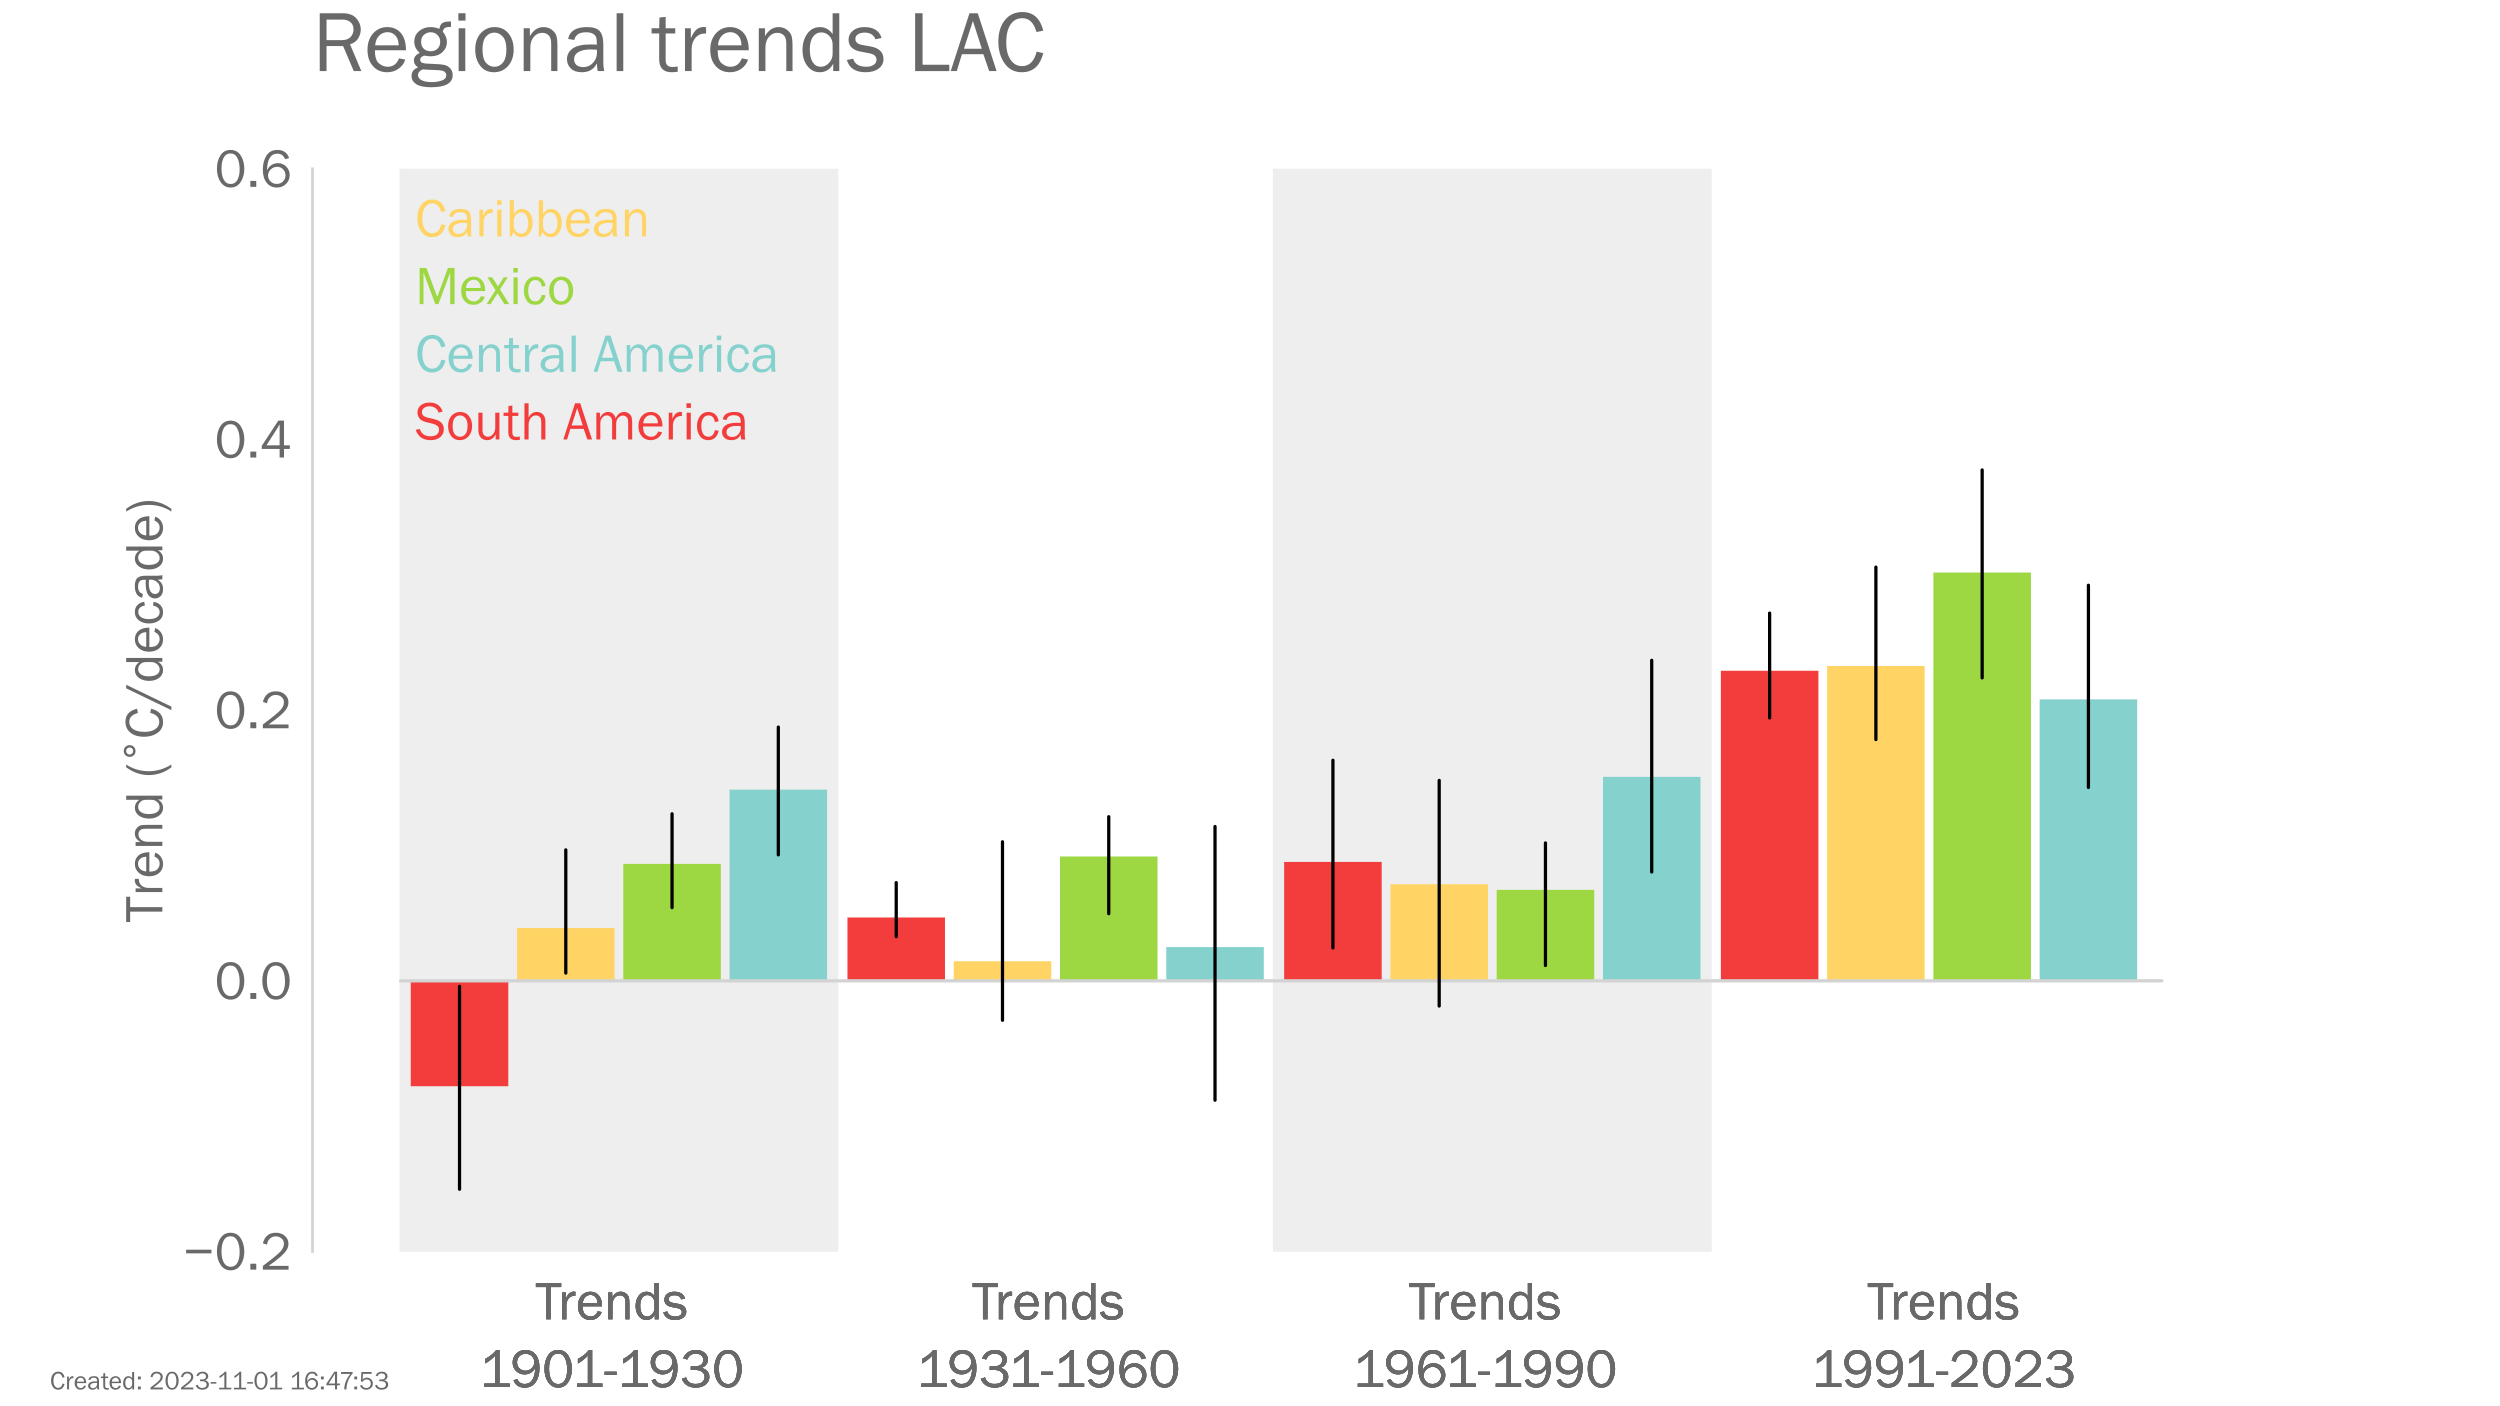 <?xml version="1.0" encoding="utf-8" standalone="no"?>
<!DOCTYPE svg PUBLIC "-//W3C//DTD SVG 1.1//EN"
  "http://www.w3.org/Graphics/SVG/1.1/DTD/svg11.dtd">
<!-- Created with matplotlib (https://matplotlib.org/) -->
<svg height="648pt" version="1.1" viewBox="0 0 1152 648" width="1152pt" xmlns="http://www.w3.org/2000/svg" xmlns:xlink="http://www.w3.org/1999/xlink">
 <defs>
  <style type="text/css">*{stroke-linecap:butt;stroke-linejoin:round;}</style>
 </defs>
 <g id="figure_1">
  <g id="patch_1">
   <path d="M 0 648 
L 1152 648 
L 1152 0 
L 0 0 
z
" style="fill:#ffffff;"/>
  </g>
  <g id="axes_1">
   <g id="patch_2">
    <path d="M 144 576.72 
L 1036.8 576.72 
L 1036.8 77.76 
L 144 77.76 
z
" style="fill:none;"/>
   </g>
   <g id="patch_3">
    <path clip-path="url(#pbd8496c009)" d="M 184.582 576.72 
L 385.814 576.72 
L 385.814 -171.72 
L 184.582 -171.72 
z
" style="fill:#eeeeee;stroke:#eeeeee;stroke-linejoin:miter;"/>
   </g>
   <g id="patch_4">
    <path clip-path="url(#pbd8496c009)" d="M 189.277 451.98 
L 234.219 451.98 
L 234.219 500.534 
L 189.277 500.534 
z
" style="fill:#f33d3d;"/>
   </g>
   <g id="patch_5">
    <path clip-path="url(#pbd8496c009)" d="M 238.244 451.98 
L 283.186 451.98 
L 283.186 427.65 
L 238.244 427.65 
z
" style="fill:#ffd465;"/>
   </g>
   <g id="patch_6">
    <path clip-path="url(#pbd8496c009)" d="M 287.21 451.98 
L 332.152 451.98 
L 332.152 398.078 
L 287.21 398.078 
z
" style="fill:#9dd742;"/>
   </g>
   <g id="patch_7">
    <path clip-path="url(#pbd8496c009)" d="M 336.177 451.98 
L 381.119 451.98 
L 381.119 363.867 
L 336.177 363.867 
z
" style="fill:#84d1cd;"/>
   </g>
   <g id="patch_8">
    <path clip-path="url(#pbd8496c009)" d="M 390.509 451.98 
L 435.451 451.98 
L 435.451 422.779 
L 390.509 422.779 
z
" style="fill:#f33d3d;"/>
   </g>
   <g id="patch_9">
    <path clip-path="url(#pbd8496c009)" d="M 439.476 451.98 
L 484.418 451.98 
L 484.418 442.928 
L 439.476 442.928 
z
" style="fill:#ffd465;"/>
   </g>
   <g id="patch_10">
    <path clip-path="url(#pbd8496c009)" d="M 488.442 451.98 
L 533.384 451.98 
L 533.384 394.67 
L 488.442 394.67 
z
" style="fill:#9dd742;"/>
   </g>
   <g id="patch_11">
    <path clip-path="url(#pbd8496c009)" d="M 537.409 451.98 
L 582.351 451.98 
L 582.351 436.405 
L 537.409 436.405 
z
" style="fill:#84d1cd;"/>
   </g>
   <g id="patch_12">
    <path clip-path="url(#pbd8496c009)" d="M 587.046 576.72 
L 788.278 576.72 
L 788.278 -171.72 
L 587.046 -171.72 
z
" style="fill:#eeeeee;stroke:#eeeeee;stroke-linejoin:miter;"/>
   </g>
   <g id="patch_13">
    <path clip-path="url(#pbd8496c009)" d="M 591.742 451.98 
L 636.683 451.98 
L 636.683 397.176 
L 591.742 397.176 
z
" style="fill:#f33d3d;"/>
   </g>
   <g id="patch_14">
    <path clip-path="url(#pbd8496c009)" d="M 640.708 451.98 
L 685.65 451.98 
L 685.65 407.45 
L 640.708 407.45 
z
" style="fill:#ffd465;"/>
   </g>
   <g id="patch_15">
    <path clip-path="url(#pbd8496c009)" d="M 689.675 451.98 
L 734.616 451.98 
L 734.616 410.043 
L 689.675 410.043 
z
" style="fill:#9dd742;"/>
   </g>
   <g id="patch_16">
    <path clip-path="url(#pbd8496c009)" d="M 738.641 451.98 
L 783.583 451.98 
L 783.583 357.971 
L 738.641 357.971 
z
" style="fill:#84d1cd;"/>
   </g>
   <g id="patch_17">
    <path clip-path="url(#pbd8496c009)" d="M 792.974 451.98 
L 837.916 451.98 
L 837.916 309.093 
L 792.974 309.093 
z
" style="fill:#f33d3d;"/>
   </g>
   <g id="patch_18">
    <path clip-path="url(#pbd8496c009)" d="M 841.94 451.98 
L 886.882 451.98 
L 886.882 306.875 
L 841.94 306.875 
z
" style="fill:#ffd465;"/>
   </g>
   <g id="patch_19">
    <path clip-path="url(#pbd8496c009)" d="M 890.907 451.98 
L 935.849 451.98 
L 935.849 263.821 
L 890.907 263.821 
z
" style="fill:#9dd742;"/>
   </g>
   <g id="patch_20">
    <path clip-path="url(#pbd8496c009)" d="M 939.873 451.98 
L 984.815 451.98 
L 984.815 322.276 
L 939.873 322.276 
z
" style="fill:#84d1cd;"/>
   </g>
   <g id="line2d_1">
    <path clip-path="url(#pbd8496c009)" d="M 184.582 451.98 
L 996.218 451.98 
" style="fill:none;stroke:#d3d3d3;stroke-linecap:round;stroke-width:1.5;"/>
   </g>
   <g id="line2d_2">
    <path clip-path="url(#pbd8496c009)" d="M 211.748 548.004 
L 211.748 454.504 
" style="fill:none;stroke:#000000;stroke-linecap:round;stroke-width:1.5;"/>
   </g>
   <g id="line2d_3">
    <path clip-path="url(#pbd8496c009)" d="M 260.715 448.384 
L 260.715 391.619 
" style="fill:none;stroke:#000000;stroke-linecap:round;stroke-width:1.5;"/>
   </g>
   <g id="line2d_4">
    <path clip-path="url(#pbd8496c009)" d="M 309.681 418.241 
L 309.681 375.007 
" style="fill:none;stroke:#000000;stroke-linecap:round;stroke-width:1.5;"/>
   </g>
   <g id="line2d_5">
    <path clip-path="url(#pbd8496c009)" d="M 358.648 393.93 
L 358.648 335.034 
" style="fill:none;stroke:#000000;stroke-linecap:round;stroke-width:1.5;"/>
   </g>
   <g id="line2d_6">
    <path clip-path="url(#pbd8496c009)" d="M 412.98 431.58 
L 412.98 406.704 
" style="fill:none;stroke:#000000;stroke-linecap:round;stroke-width:1.5;"/>
   </g>
   <g id="line2d_7">
    <path clip-path="url(#pbd8496c009)" d="M 461.947 470.145 
L 461.947 387.895 
" style="fill:none;stroke:#000000;stroke-linecap:round;stroke-width:1.5;"/>
   </g>
   <g id="line2d_8">
    <path clip-path="url(#pbd8496c009)" d="M 510.913 421.018 
L 510.913 376.336 
" style="fill:none;stroke:#000000;stroke-linecap:round;stroke-width:1.5;"/>
   </g>
   <g id="line2d_9">
    <path clip-path="url(#pbd8496c009)" d="M 559.88 506.963 
L 559.88 380.861 
" style="fill:none;stroke:#000000;stroke-linecap:round;stroke-width:1.5;"/>
   </g>
   <g id="line2d_10">
    <path clip-path="url(#pbd8496c009)" d="M 614.212 436.805 
L 614.212 350.336 
" style="fill:none;stroke:#000000;stroke-linecap:round;stroke-width:1.5;"/>
   </g>
   <g id="line2d_11">
    <path clip-path="url(#pbd8496c009)" d="M 663.179 463.581 
L 663.179 359.604 
" style="fill:none;stroke:#000000;stroke-linecap:round;stroke-width:1.5;"/>
   </g>
   <g id="line2d_12">
    <path clip-path="url(#pbd8496c009)" d="M 712.145 444.899 
L 712.145 388.416 
" style="fill:none;stroke:#000000;stroke-linecap:round;stroke-width:1.5;"/>
   </g>
   <g id="line2d_13">
    <path clip-path="url(#pbd8496c009)" d="M 761.112 401.81 
L 761.112 304.273 
" style="fill:none;stroke:#000000;stroke-linecap:round;stroke-width:1.5;"/>
   </g>
   <g id="line2d_14">
    <path clip-path="url(#pbd8496c009)" d="M 815.445 330.829 
L 815.445 282.527 
" style="fill:none;stroke:#000000;stroke-linecap:round;stroke-width:1.5;"/>
   </g>
   <g id="line2d_15">
    <path clip-path="url(#pbd8496c009)" d="M 864.411 340.802 
L 864.411 261.327 
" style="fill:none;stroke:#000000;stroke-linecap:round;stroke-width:1.5;"/>
   </g>
   <g id="line2d_16">
    <path clip-path="url(#pbd8496c009)" d="M 913.378 312.371 
L 913.378 216.556 
" style="fill:none;stroke:#000000;stroke-linecap:round;stroke-width:1.5;"/>
   </g>
   <g id="line2d_17">
    <path clip-path="url(#pbd8496c009)" d="M 962.344 362.857 
L 962.344 269.681 
" style="fill:none;stroke:#000000;stroke-linecap:round;stroke-width:1.5;"/>
   </g>
   <g id="patch_21">
    <path d="M 144 576.72 
L 144 77.76 
" style="fill:none;stroke:#d3d3d3;stroke-linecap:square;stroke-linejoin:miter;stroke-width:1.25;"/>
   </g>
   <g id="matplotlib.axis_1">
    <g id="xtick_1"/>
    <g id="xtick_2"/>
    <g id="xtick_3"/>
    <g id="xtick_4"/>
    <g id="xtick_5"/>
    <g id="xtick_6"/>
    <g id="xtick_7"/>
   </g>
   <g id="matplotlib.axis_2">
    <g id="ytick_1">
     <g id="line2d_18">
      <path clip-path="url(#pbd8496c009)" d="M 144 576.72 
L 1036.8 576.72 
" style="fill:none;stroke:#ffffff;stroke-linecap:round;stroke-opacity:0;"/>
     </g>
     <g id="text_1">
      <!-- −0.2 -->
      <g style="fill:#696969;" transform="translate(84.27 585.052)scale(0.25 -0.25)">
       <defs>
        <path d="M 6 36.766 
L 52.688 36.766 
L 52.688 30.031 
L 6 30.031 
z
" id="FranklinGothic-Book-8722"/>
        <path d="M 29.391 -1.312 
Q 17.875 -1.312 10.984 8.672 
Q 4.109 18.656 4.109 33.453 
Q 4.109 48 10.641 58 
Q 17.188 68.016 29.156 68.016 
Q 41.656 68.016 48.125 57.562 
Q 54.594 47.125 54.594 33.062 
Q 54.594 19.281 47.953 8.984 
Q 41.312 -1.312 29.391 -1.312 
z
M 29.438 5.219 
Q 37.891 5.219 41.938 12.859 
Q 46 20.516 46 32.078 
Q 46 44.734 41.844 53.125 
Q 37.703 61.531 29.047 61.531 
Q 20.703 61.531 16.625 53.859 
Q 12.547 46.188 12.547 33.688 
Q 12.547 20.703 16.844 12.953 
Q 21.141 5.219 29.438 5.219 
z
" id="FranklinGothic-Book-48"/>
        <path d="M 17.969 10.938 
L 17.969 0 
L 7.078 0 
L 7.078 10.938 
z
" id="FranklinGothic-Book-46"/>
        <path d="M 52.484 6.938 
L 52.484 0 
L 5.172 0 
L 5.172 6.938 
Q 33.203 27.938 38.594 34.594 
Q 44 41.266 44 47.797 
Q 44 53.906 39.453 57.656 
Q 34.906 61.422 29 61.422 
Q 22.906 61.422 18.219 57.297 
Q 13.531 53.172 12.938 46.094 
L 5.172 48.438 
Q 10.062 68.016 29.109 68.016 
Q 39.406 68.016 45.844 62.156 
Q 52.297 56.297 52.297 47.859 
Q 52.297 42.047 49.234 36.672 
Q 46.188 31.297 37.688 23.828 
Q 29.203 16.359 15.719 6.938 
z
" id="FranklinGothic-Book-50"/>
       </defs>
       <use xlink:href="#FranklinGothic-Book-8722"/>
       <use x="58.643" xlink:href="#FranklinGothic-Book-48"/>
       <use x="117.285" xlink:href="#FranklinGothic-Book-46"/>
       <use x="142.285" xlink:href="#FranklinGothic-Book-50"/>
      </g>
     </g>
    </g>
    <g id="ytick_2">
     <g id="line2d_19">
      <path clip-path="url(#pbd8496c009)" d="M 144 451.98 
L 1036.8 451.98 
" style="fill:none;stroke:#ffffff;stroke-linecap:round;stroke-opacity:0;"/>
     </g>
     <g id="text_2">
      <!-- 0.0 -->
      <g style="fill:#696969;" transform="translate(98.93 460.312)scale(0.25 -0.25)">
       <use xlink:href="#FranklinGothic-Book-48"/>
       <use x="58.643" xlink:href="#FranklinGothic-Book-46"/>
       <use x="83.643" xlink:href="#FranklinGothic-Book-48"/>
      </g>
     </g>
    </g>
    <g id="ytick_3">
     <g id="line2d_20">
      <path clip-path="url(#pbd8496c009)" d="M 144 327.24 
L 1036.8 327.24 
" style="fill:none;stroke:#ffffff;stroke-linecap:round;stroke-opacity:0;"/>
     </g>
     <g id="text_3">
      <!-- 0.2 -->
      <g style="fill:#696969;" transform="translate(98.93 335.572)scale(0.25 -0.25)">
       <use xlink:href="#FranklinGothic-Book-48"/>
       <use x="58.643" xlink:href="#FranklinGothic-Book-46"/>
       <use x="83.643" xlink:href="#FranklinGothic-Book-50"/>
      </g>
     </g>
    </g>
    <g id="ytick_4">
     <g id="line2d_21">
      <path clip-path="url(#pbd8496c009)" d="M 144 202.5 
L 1036.8 202.5 
" style="fill:none;stroke:#ffffff;stroke-linecap:round;stroke-opacity:0;"/>
     </g>
     <g id="text_4">
      <!-- 0.4 -->
      <g style="fill:#696969;" transform="translate(98.93 210.832)scale(0.25 -0.25)">
       <defs>
        <path d="M 44.094 0 
L 36.031 0 
L 36.031 15.875 
L 3.078 15.875 
L 3.078 21.484 
L 33.641 68.062 
L 44.094 68.062 
L 44.094 22.469 
L 54.891 22.469 
L 54.891 15.875 
L 44.094 15.875 
z
M 36.031 22.469 
L 36.031 54 
Q 36.031 57.422 36.188 61.375 
Q 34.078 57.516 32.562 55.125 
L 11.766 22.469 
z
" id="FranklinGothic-Book-52"/>
       </defs>
       <use xlink:href="#FranklinGothic-Book-48"/>
       <use x="58.643" xlink:href="#FranklinGothic-Book-46"/>
       <use x="83.643" xlink:href="#FranklinGothic-Book-52"/>
      </g>
     </g>
    </g>
    <g id="ytick_5">
     <g id="line2d_22">
      <path clip-path="url(#pbd8496c009)" d="M 144 77.76 
L 1036.8 77.76 
" style="fill:none;stroke:#ffffff;stroke-linecap:round;stroke-opacity:0;"/>
     </g>
     <g id="text_5">
      <!-- 0.6 -->
      <g style="fill:#696969;" transform="translate(98.93 86.092)scale(0.25 -0.25)">
       <defs>
        <path d="M 53.562 53.031 
L 46.047 50.984 
Q 42.188 61.141 31.984 61.141 
Q 13.234 61.141 12.797 30.125 
Q 15.766 37.016 21.234 40.328 
Q 26.703 43.656 32.812 43.656 
Q 42.094 43.656 48.359 37.188 
Q 54.641 30.719 54.641 21.688 
Q 54.641 12.312 47.969 5.5 
Q 41.312 -1.312 30.906 -1.312 
Q 19.094 -1.312 12.078 7.594 
Q 5.078 16.5 5.078 31.844 
Q 5.078 46.828 11.688 57.422 
Q 18.312 68.016 32.172 68.016 
Q 48.141 68.016 53.562 53.031 
z
M 30.766 5.375 
Q 37.844 5.375 42.359 10.031 
Q 46.875 14.703 46.875 21.234 
Q 46.875 27.688 42.453 32.297 
Q 38.031 36.922 31.5 36.922 
Q 24.75 36.922 19.719 32.078 
Q 14.703 27.25 14.703 20.75 
Q 14.703 14.75 19.188 10.062 
Q 23.688 5.375 30.766 5.375 
z
" id="FranklinGothic-Book-54"/>
       </defs>
       <use xlink:href="#FranklinGothic-Book-48"/>
       <use x="58.643" xlink:href="#FranklinGothic-Book-46"/>
       <use x="83.643" xlink:href="#FranklinGothic-Book-54"/>
      </g>
     </g>
    </g>
    <g id="text_6">
     <!-- Trend ($\!^\circ\!$C/decade) -->
     <g style="fill:#696969;" transform="translate(75.02 425.115)rotate(-90)scale(0.25 -0.25)">
      <defs>
       <path d="M 28.422 0 
L 20.125 0 
L 20.125 59.328 
L 1.031 59.328 
L 1.031 66.656 
L 47.562 66.656 
L 47.562 59.328 
L 28.422 59.328 
z
" id="FranklinGothic-Book-84"/>
       <path d="M 15.328 0 
L 7.672 0 
L 7.672 49.312 
L 14.406 49.312 
L 14.406 37.797 
Q 17.969 45.953 21.547 48.359 
Q 25.141 50.781 28.906 50.781 
Q 30.078 50.781 31.938 50.594 
L 31.938 43.266 
L 30.375 43.266 
Q 24.031 43.266 19.828 38.531 
Q 15.625 33.797 15.328 26.078 
z
" id="FranklinGothic-Book-114"/>
       <path d="M 40.234 14.703 
L 47.359 13.234 
Q 45.406 6.938 39.734 2.812 
Q 34.078 -1.312 26.422 -1.312 
Q 16.312 -1.312 10.062 5.781 
Q 3.812 12.891 3.812 24.422 
Q 3.812 36.188 10.297 43.438 
Q 16.797 50.688 26.609 50.688 
Q 36.281 50.688 42.156 44 
Q 48.047 37.312 48.188 23.969 
L 12.359 23.969 
Q 12.359 12.797 17.047 8.891 
Q 21.734 4.984 26.953 4.984 
Q 36.375 4.984 40.234 14.703 
z
M 39.797 29.688 
Q 39.703 33.844 38.422 37.062 
Q 37.156 40.281 34.125 42.547 
Q 31.109 44.828 26.859 44.828 
Q 21.141 44.828 17.156 40.719 
Q 13.188 36.625 12.703 29.688 
z
" id="FranklinGothic-Book-101"/>
       <path d="M 46.531 0 
L 39.359 0 
L 39.359 31.688 
Q 39.359 38.531 36.375 41.312 
Q 33.406 44.094 29.156 44.094 
Q 23.297 44.094 19.312 39.406 
Q 15.328 34.719 15.328 27.047 
L 15.328 0 
L 7.672 0 
L 7.672 49.312 
L 14.797 49.312 
L 14.797 40.234 
Q 20.797 50.688 30.375 50.688 
Q 35.891 50.688 39.766 47.828 
Q 43.656 44.969 45.094 41.406 
Q 46.531 37.844 46.531 28.516 
z
" id="FranklinGothic-Book-110"/>
       <path d="M 46.188 66.656 
L 46.188 0 
L 39.203 0 
L 39.203 8.453 
Q 34.031 -1.312 23.641 -1.312 
Q 14.984 -1.312 9.422 5.938 
Q 3.859 13.188 3.859 24.266 
Q 3.859 35.594 9.375 43.141 
Q 14.891 50.688 24.031 50.688 
Q 32.906 50.688 38.531 42.578 
L 38.531 66.656 
z
M 38.531 30.281 
Q 38.531 36.766 34.562 40.672 
Q 30.609 44.578 25.344 44.578 
Q 19.625 44.578 15.938 39.5 
Q 12.25 34.422 12.25 25.25 
Q 12.25 15.328 15.641 10.156 
Q 19.047 4.984 24.953 4.984 
Q 30.328 4.984 34.422 9.469 
Q 38.531 13.969 38.531 20.016 
z
" id="FranklinGothic-Book-100"/>
       <path id="FranklinGothic-Book-32"/>
       <path d="M 24.703 -16.656 
L 19.578 -16.656 
Q 5.219 2.203 5.219 25.094 
Q 5.219 46.969 19.578 66.656 
L 24.703 66.656 
Q 12.359 48.25 12.359 25 
Q 12.359 2.828 24.703 -16.656 
z
" id="FranklinGothic-Book-40"/>
       <path d="M 31.297 40.672 
Q 27.391 40.672 24.703 37.953 
Q 22.016 35.25 22.016 31.344 
Q 22.016 27.484 24.703 24.828 
Q 27.391 22.172 31.297 22.172 
Q 35.203 22.172 37.891 24.828 
Q 40.578 27.484 40.578 31.344 
Q 40.578 35.203 37.859 37.938 
Q 35.156 40.672 31.297 40.672 
z
M 31.297 46.969 
Q 34.422 46.969 37.297 45.766 
Q 40.188 44.578 42.281 42.328 
Q 44.531 40.141 45.656 37.344 
Q 46.781 34.562 46.781 31.344 
Q 46.781 24.906 42.266 20.438 
Q 37.75 15.969 31.203 15.969 
Q 24.609 15.969 20.219 20.359 
Q 15.828 24.75 15.828 31.344 
Q 15.828 37.891 20.312 42.422 
Q 24.812 46.969 31.297 46.969 
z
" id="DejaVuSans-8728"/>
       <path d="M 48.297 22.406 
L 55.906 20.703 
Q 50.438 -1.312 31.203 -1.312 
Q 18.562 -1.312 11.359 8.891 
Q 4.156 19.094 4.156 33.984 
Q 4.156 49.359 11.672 58.688 
Q 19.188 68.016 31.844 68.016 
Q 50.594 68.016 55.906 46.578 
L 48.047 45.016 
Q 43.75 60.938 31.781 60.938 
Q 22.953 60.938 18.094 53.531 
Q 13.234 46.141 13.234 32.766 
Q 13.234 20.516 18.203 13.109 
Q 23.188 5.719 31.391 5.719 
Q 44.141 5.719 48.297 22.406 
z
" id="FranklinGothic-Book-67"/>
       <path d="M 1.859 -16.656 
L -4.688 -16.656 
L 35.547 66.656 
L 42.094 66.656 
z
" id="FranklinGothic-Book-47"/>
       <path d="M 36.812 17.281 
L 43.75 16.062 
Q 42.281 7.906 37.25 3.297 
Q 32.234 -1.312 24.703 -1.312 
Q 14.5 -1.312 9.156 6.203 
Q 3.812 13.719 3.812 24.562 
Q 3.812 35.797 9.453 43.234 
Q 15.094 50.688 24.812 50.688 
Q 32.859 50.688 37.719 45.875 
Q 42.578 41.062 43.75 33.453 
L 36.812 32.125 
Q 34.859 44.344 25 44.344 
Q 18.656 44.344 15.234 38.938 
Q 11.812 33.547 11.812 24.953 
Q 11.812 15.484 15.203 10.234 
Q 18.609 4.984 24.75 4.984 
Q 34.281 4.984 36.812 17.281 
z
" id="FranklinGothic-Book-99"/>
       <path d="M 46.297 0 
L 38.672 0 
Q 38.234 2.344 37.797 8.891 
Q 32.719 -1.312 20.516 -1.312 
Q 12.203 -1.312 7.766 3.078 
Q 3.328 7.469 3.328 13.625 
Q 3.328 21.094 9.672 25.906 
Q 16.016 30.719 31.25 30.719 
Q 33.297 30.719 37.797 30.516 
Q 37.797 36.375 36.891 38.984 
Q 35.984 41.609 33.047 43.172 
Q 30.125 44.734 25.344 44.734 
Q 13.672 44.734 11.766 35.844 
L 4.688 37.062 
Q 7.281 50.688 26.469 50.688 
Q 36.672 50.688 40.938 46.172 
Q 45.219 41.656 45.219 30.516 
L 45.219 9.578 
Q 45.219 4.344 46.297 0 
z
M 37.797 24.656 
Q 33.109 24.953 30.672 24.953 
Q 21.578 24.953 16.547 21.969 
Q 11.531 19 11.531 13.281 
Q 11.531 9.672 14.234 7.125 
Q 16.938 4.594 22.078 4.594 
Q 29 4.594 33.469 9.625 
Q 37.938 14.656 37.938 21.438 
Q 37.938 22.797 37.797 24.656 
z
" id="FranklinGothic-Book-97"/>
       <path d="M 4.641 66.656 
L 9.719 66.656 
Q 24.125 47.797 24.125 24.906 
Q 24.125 3.031 9.719 -16.656 
L 4.641 -16.656 
Q 17 1.766 17 25 
Q 17 47.172 4.641 66.656 
z
" id="FranklinGothic-Book-41"/>
      </defs>
      <use transform="translate(0 0.841)" xlink:href="#FranklinGothic-Book-84"/>
      <use transform="translate(48.535 0.841)" xlink:href="#FranklinGothic-Book-114"/>
      <use transform="translate(81.494 0.841)" xlink:href="#FranklinGothic-Book-101"/>
      <use transform="translate(133.545 0.841)" xlink:href="#FranklinGothic-Book-110"/>
      <use transform="translate(187.744 0.841)" xlink:href="#FranklinGothic-Book-100"/>
      <use transform="translate(241.602 0.841)" xlink:href="#FranklinGothic-Book-32"/>
      <use transform="translate(266.602 0.841)" xlink:href="#FranklinGothic-Book-40"/>
      <use transform="translate(294.306 39.122)scale(0.7)" xlink:href="#DejaVuSans-8728"/>
      <use transform="translate(338.261 0.841)" xlink:href="#FranklinGothic-Book-67"/>
      <use transform="translate(396.171 0.841)" xlink:href="#FranklinGothic-Book-47"/>
      <use transform="translate(441.581 0.841)" xlink:href="#FranklinGothic-Book-100"/>
      <use transform="translate(495.439 0.841)" xlink:href="#FranklinGothic-Book-101"/>
      <use transform="translate(547.49 0.841)" xlink:href="#FranklinGothic-Book-99"/>
      <use transform="translate(594.072 0.841)" xlink:href="#FranklinGothic-Book-97"/>
      <use transform="translate(646.952 0.841)" xlink:href="#FranklinGothic-Book-100"/>
      <use transform="translate(700.81 0.841)" xlink:href="#FranklinGothic-Book-101"/>
      <use transform="translate(752.861 0.841)" xlink:href="#FranklinGothic-Book-41"/>
     </g>
    </g>
   </g>
   <g id="text_7">
    <!-- Trends -->
    <g style="fill:#696969;" transform="translate(246.69 607.905)scale(0.25 -0.25)">
     <defs>
      <path d="M 1.031 12.797 
L 8.344 14.312 
Q 10.797 4.984 23.781 4.984 
Q 28.562 4.984 31.875 7.125 
Q 35.203 9.281 35.203 13.188 
Q 35.203 19 26.766 20.562 
L 16.359 22.516 
Q 10.25 23.688 6.641 27.094 
Q 3.031 30.516 3.031 36.141 
Q 3.031 42.328 7.953 46.5 
Q 12.891 50.688 21.234 50.688 
Q 37.312 50.688 41.062 38.141 
L 34.031 36.625 
Q 31 44.344 21.578 44.344 
Q 16.891 44.344 13.891 42.406 
Q 10.891 40.484 10.891 37.016 
Q 10.891 31.547 18.562 30.125 
L 28.172 28.422 
Q 43.266 25.688 43.266 13.812 
Q 43.266 7.031 37.641 2.859 
Q 32.031 -1.312 22.703 -1.312 
Q 5.172 -1.312 1.031 12.797 
z
" id="FranklinGothic-Book-115"/>
     </defs>
     <use xlink:href="#FranklinGothic-Book-84"/>
     <use x="41.785" xlink:href="#FranklinGothic-Book-114"/>
     <use x="74.744" xlink:href="#FranklinGothic-Book-101"/>
     <use x="126.795" xlink:href="#FranklinGothic-Book-110"/>
     <use x="180.994" xlink:href="#FranklinGothic-Book-100"/>
     <use x="234.852" xlink:href="#FranklinGothic-Book-115"/>
    </g>
   </g>
   <g id="text_8">
    <!-- 1901-1930 -->
    <g style="fill:#696969;" transform="translate(220.891 639.09)scale(0.25 -0.25)">
     <defs>
      <path d="M 55.859 6.203 
L 55.859 0 
L 9.188 0 
L 9.188 6.203 
L 29.203 6.203 
L 29.203 57.672 
Q 20.359 48.438 10.844 43.266 
L 10.844 51.656 
Q 23.969 58.547 31.203 68.016 
L 37.156 68.016 
L 37.156 6.203 
z
" id="FranklinGothic-Book-49"/>
      <path d="M 5.719 12.156 
L 12.406 14.594 
Q 16.547 5.375 26.375 5.375 
Q 35.891 5.375 40.703 13.375 
Q 45.516 21.391 45.656 35.109 
Q 39.109 23.094 25.984 23.094 
Q 16.703 23.094 10.406 29.422 
Q 4.109 35.75 4.109 45.062 
Q 4.109 54.547 10.719 61.281 
Q 17.328 68.016 27.594 68.016 
Q 40.141 68.016 46.828 59.203 
Q 53.516 50.391 53.516 34.969 
Q 53.516 18.75 46.438 8.719 
Q 39.359 -1.312 26.266 -1.312 
Q 10.984 -1.312 5.719 12.156 
z
M 27.828 29.781 
Q 34.719 29.781 39.375 34.594 
Q 44.047 39.406 44.047 45.844 
Q 44.047 52.094 39.625 56.578 
Q 35.203 61.078 27.984 61.078 
Q 20.656 61.078 16.406 56.469 
Q 12.156 51.859 12.156 45.219 
Q 12.156 38.094 16.859 33.938 
Q 21.578 29.781 27.828 29.781 
z
" id="FranklinGothic-Book-57"/>
      <path d="M 23.531 27.984 
L 23.531 22.016 
L 1.469 22.016 
L 1.469 27.984 
z
" id="FranklinGothic-Book-45"/>
      <path d="M 19.344 31.344 
L 19.344 37.984 
L 26.953 37.984 
Q 35.297 37.984 38.891 41.406 
Q 42.484 44.828 42.484 49.703 
Q 42.484 55.078 38.469 58.219 
Q 34.469 61.375 28.422 61.375 
Q 17.188 61.375 12.891 50.531 
L 5.375 52.688 
Q 11.812 68.016 29.203 68.016 
Q 38.969 68.016 44.969 62.812 
Q 50.984 57.625 50.984 50.297 
Q 50.984 44.625 47.359 40.406 
Q 43.75 36.188 38.094 35.109 
Q 44.438 34.188 49 29.781 
Q 53.562 25.391 53.562 18.406 
Q 53.562 10.062 46.766 4.375 
Q 39.984 -1.312 28.172 -1.312 
Q 18.797 -1.312 12.125 3.125 
Q 5.469 7.562 2.938 14.938 
L 10.688 17.531 
Q 14.203 5.469 28.031 5.469 
Q 37.016 5.469 40.938 9.297 
Q 44.875 13.141 44.875 18.453 
Q 44.875 24.219 40.156 27.781 
Q 35.453 31.344 26.953 31.344 
z
" id="FranklinGothic-Book-51"/>
     </defs>
     <use xlink:href="#FranklinGothic-Book-49"/>
     <use x="57.268" xlink:href="#FranklinGothic-Book-57"/>
     <use x="115.91" xlink:href="#FranklinGothic-Book-48"/>
     <use x="170.803" xlink:href="#FranklinGothic-Book-49"/>
     <use x="229.445" xlink:href="#FranklinGothic-Book-45"/>
     <use x="254.445" xlink:href="#FranklinGothic-Book-49"/>
     <use x="311.713" xlink:href="#FranklinGothic-Book-57"/>
     <use x="370.355" xlink:href="#FranklinGothic-Book-51"/>
     <use x="428.998" xlink:href="#FranklinGothic-Book-48"/>
    </g>
   </g>
   <g id="text_9">
    <!-- Trends -->
    <g style="fill:#696969;" transform="translate(246.69 607.905)scale(0.25 -0.25)">
     <use xlink:href="#FranklinGothic-Book-84"/>
     <use x="41.785" xlink:href="#FranklinGothic-Book-114"/>
     <use x="74.744" xlink:href="#FranklinGothic-Book-101"/>
     <use x="126.795" xlink:href="#FranklinGothic-Book-110"/>
     <use x="180.994" xlink:href="#FranklinGothic-Book-100"/>
     <use x="234.852" xlink:href="#FranklinGothic-Book-115"/>
    </g>
   </g>
   <g id="text_10">
    <!-- 1901-1930 -->
    <g style="fill:#696969;" transform="translate(220.891 639.09)scale(0.25 -0.25)">
     <use xlink:href="#FranklinGothic-Book-49"/>
     <use x="57.268" xlink:href="#FranklinGothic-Book-57"/>
     <use x="115.91" xlink:href="#FranklinGothic-Book-48"/>
     <use x="170.803" xlink:href="#FranklinGothic-Book-49"/>
     <use x="229.445" xlink:href="#FranklinGothic-Book-45"/>
     <use x="254.445" xlink:href="#FranklinGothic-Book-49"/>
     <use x="311.713" xlink:href="#FranklinGothic-Book-57"/>
     <use x="370.355" xlink:href="#FranklinGothic-Book-51"/>
     <use x="428.998" xlink:href="#FranklinGothic-Book-48"/>
    </g>
   </g>
   <g id="text_11">
    <!-- Trends -->
    <g style="fill:#696969;" transform="translate(246.69 607.905)scale(0.25 -0.25)">
     <use xlink:href="#FranklinGothic-Book-84"/>
     <use x="41.785" xlink:href="#FranklinGothic-Book-114"/>
     <use x="74.744" xlink:href="#FranklinGothic-Book-101"/>
     <use x="126.795" xlink:href="#FranklinGothic-Book-110"/>
     <use x="180.994" xlink:href="#FranklinGothic-Book-100"/>
     <use x="234.852" xlink:href="#FranklinGothic-Book-115"/>
    </g>
   </g>
   <g id="text_12">
    <!-- 1901-1930 -->
    <g style="fill:#696969;" transform="translate(220.891 639.09)scale(0.25 -0.25)">
     <use xlink:href="#FranklinGothic-Book-49"/>
     <use x="57.268" xlink:href="#FranklinGothic-Book-57"/>
     <use x="115.91" xlink:href="#FranklinGothic-Book-48"/>
     <use x="170.803" xlink:href="#FranklinGothic-Book-49"/>
     <use x="229.445" xlink:href="#FranklinGothic-Book-45"/>
     <use x="254.445" xlink:href="#FranklinGothic-Book-49"/>
     <use x="311.713" xlink:href="#FranklinGothic-Book-57"/>
     <use x="370.355" xlink:href="#FranklinGothic-Book-51"/>
     <use x="428.998" xlink:href="#FranklinGothic-Book-48"/>
    </g>
   </g>
   <g id="text_13">
    <!-- Trends -->
    <g style="fill:#696969;" transform="translate(246.69 607.905)scale(0.25 -0.25)">
     <use xlink:href="#FranklinGothic-Book-84"/>
     <use x="41.785" xlink:href="#FranklinGothic-Book-114"/>
     <use x="74.744" xlink:href="#FranklinGothic-Book-101"/>
     <use x="126.795" xlink:href="#FranklinGothic-Book-110"/>
     <use x="180.994" xlink:href="#FranklinGothic-Book-100"/>
     <use x="234.852" xlink:href="#FranklinGothic-Book-115"/>
    </g>
   </g>
   <g id="text_14">
    <!-- 1901-1930 -->
    <g style="fill:#696969;" transform="translate(220.891 639.09)scale(0.25 -0.25)">
     <use xlink:href="#FranklinGothic-Book-49"/>
     <use x="57.268" xlink:href="#FranklinGothic-Book-57"/>
     <use x="115.91" xlink:href="#FranklinGothic-Book-48"/>
     <use x="170.803" xlink:href="#FranklinGothic-Book-49"/>
     <use x="229.445" xlink:href="#FranklinGothic-Book-45"/>
     <use x="254.445" xlink:href="#FranklinGothic-Book-49"/>
     <use x="311.713" xlink:href="#FranklinGothic-Book-57"/>
     <use x="370.355" xlink:href="#FranklinGothic-Book-51"/>
     <use x="428.998" xlink:href="#FranklinGothic-Book-48"/>
    </g>
   </g>
   <g id="text_15">
    <!-- Trends -->
    <g style="fill:#696969;" transform="translate(447.922 607.905)scale(0.25 -0.25)">
     <use xlink:href="#FranklinGothic-Book-84"/>
     <use x="41.785" xlink:href="#FranklinGothic-Book-114"/>
     <use x="74.744" xlink:href="#FranklinGothic-Book-101"/>
     <use x="126.795" xlink:href="#FranklinGothic-Book-110"/>
     <use x="180.994" xlink:href="#FranklinGothic-Book-100"/>
     <use x="234.852" xlink:href="#FranklinGothic-Book-115"/>
    </g>
   </g>
   <g id="text_16">
    <!-- 1931-1960 -->
    <g style="fill:#696969;" transform="translate(422.248 639.09)scale(0.25 -0.25)">
     <use xlink:href="#FranklinGothic-Book-49"/>
     <use x="57.268" xlink:href="#FranklinGothic-Book-57"/>
     <use x="115.91" xlink:href="#FranklinGothic-Book-51"/>
     <use x="169.803" xlink:href="#FranklinGothic-Book-49"/>
     <use x="228.445" xlink:href="#FranklinGothic-Book-45"/>
     <use x="253.445" xlink:href="#FranklinGothic-Book-49"/>
     <use x="310.713" xlink:href="#FranklinGothic-Book-57"/>
     <use x="369.355" xlink:href="#FranklinGothic-Book-54"/>
     <use x="427.998" xlink:href="#FranklinGothic-Book-48"/>
    </g>
   </g>
   <g id="text_17">
    <!-- Trends -->
    <g style="fill:#696969;" transform="translate(447.922 607.905)scale(0.25 -0.25)">
     <use xlink:href="#FranklinGothic-Book-84"/>
     <use x="41.785" xlink:href="#FranklinGothic-Book-114"/>
     <use x="74.744" xlink:href="#FranklinGothic-Book-101"/>
     <use x="126.795" xlink:href="#FranklinGothic-Book-110"/>
     <use x="180.994" xlink:href="#FranklinGothic-Book-100"/>
     <use x="234.852" xlink:href="#FranklinGothic-Book-115"/>
    </g>
   </g>
   <g id="text_18">
    <!-- 1931-1960 -->
    <g style="fill:#696969;" transform="translate(422.248 639.09)scale(0.25 -0.25)">
     <use xlink:href="#FranklinGothic-Book-49"/>
     <use x="57.268" xlink:href="#FranklinGothic-Book-57"/>
     <use x="115.91" xlink:href="#FranklinGothic-Book-51"/>
     <use x="169.803" xlink:href="#FranklinGothic-Book-49"/>
     <use x="228.445" xlink:href="#FranklinGothic-Book-45"/>
     <use x="253.445" xlink:href="#FranklinGothic-Book-49"/>
     <use x="310.713" xlink:href="#FranklinGothic-Book-57"/>
     <use x="369.355" xlink:href="#FranklinGothic-Book-54"/>
     <use x="427.998" xlink:href="#FranklinGothic-Book-48"/>
    </g>
   </g>
   <g id="text_19">
    <!-- Trends -->
    <g style="fill:#696969;" transform="translate(447.922 607.905)scale(0.25 -0.25)">
     <use xlink:href="#FranklinGothic-Book-84"/>
     <use x="41.785" xlink:href="#FranklinGothic-Book-114"/>
     <use x="74.744" xlink:href="#FranklinGothic-Book-101"/>
     <use x="126.795" xlink:href="#FranklinGothic-Book-110"/>
     <use x="180.994" xlink:href="#FranklinGothic-Book-100"/>
     <use x="234.852" xlink:href="#FranklinGothic-Book-115"/>
    </g>
   </g>
   <g id="text_20">
    <!-- 1931-1960 -->
    <g style="fill:#696969;" transform="translate(422.248 639.09)scale(0.25 -0.25)">
     <use xlink:href="#FranklinGothic-Book-49"/>
     <use x="57.268" xlink:href="#FranklinGothic-Book-57"/>
     <use x="115.91" xlink:href="#FranklinGothic-Book-51"/>
     <use x="169.803" xlink:href="#FranklinGothic-Book-49"/>
     <use x="228.445" xlink:href="#FranklinGothic-Book-45"/>
     <use x="253.445" xlink:href="#FranklinGothic-Book-49"/>
     <use x="310.713" xlink:href="#FranklinGothic-Book-57"/>
     <use x="369.355" xlink:href="#FranklinGothic-Book-54"/>
     <use x="427.998" xlink:href="#FranklinGothic-Book-48"/>
    </g>
   </g>
   <g id="text_21">
    <!-- Trends -->
    <g style="fill:#696969;" transform="translate(447.922 607.905)scale(0.25 -0.25)">
     <use xlink:href="#FranklinGothic-Book-84"/>
     <use x="41.785" xlink:href="#FranklinGothic-Book-114"/>
     <use x="74.744" xlink:href="#FranklinGothic-Book-101"/>
     <use x="126.795" xlink:href="#FranklinGothic-Book-110"/>
     <use x="180.994" xlink:href="#FranklinGothic-Book-100"/>
     <use x="234.852" xlink:href="#FranklinGothic-Book-115"/>
    </g>
   </g>
   <g id="text_22">
    <!-- 1931-1960 -->
    <g style="fill:#696969;" transform="translate(422.248 639.09)scale(0.25 -0.25)">
     <use xlink:href="#FranklinGothic-Book-49"/>
     <use x="57.268" xlink:href="#FranklinGothic-Book-57"/>
     <use x="115.91" xlink:href="#FranklinGothic-Book-51"/>
     <use x="169.803" xlink:href="#FranklinGothic-Book-49"/>
     <use x="228.445" xlink:href="#FranklinGothic-Book-45"/>
     <use x="253.445" xlink:href="#FranklinGothic-Book-49"/>
     <use x="310.713" xlink:href="#FranklinGothic-Book-57"/>
     <use x="369.355" xlink:href="#FranklinGothic-Book-54"/>
     <use x="427.998" xlink:href="#FranklinGothic-Book-48"/>
    </g>
   </g>
   <g id="text_23">
    <!-- Trends -->
    <g style="fill:#696969;" transform="translate(649.154 607.905)scale(0.25 -0.25)">
     <use xlink:href="#FranklinGothic-Book-84"/>
     <use x="41.785" xlink:href="#FranklinGothic-Book-114"/>
     <use x="74.744" xlink:href="#FranklinGothic-Book-101"/>
     <use x="126.795" xlink:href="#FranklinGothic-Book-110"/>
     <use x="180.994" xlink:href="#FranklinGothic-Book-100"/>
     <use x="234.852" xlink:href="#FranklinGothic-Book-115"/>
    </g>
   </g>
   <g id="text_24">
    <!-- 1961-1990 -->
    <g style="fill:#696969;" transform="translate(623.371 639.09)scale(0.25 -0.25)">
     <use xlink:href="#FranklinGothic-Book-49"/>
     <use x="57.268" xlink:href="#FranklinGothic-Book-57"/>
     <use x="115.91" xlink:href="#FranklinGothic-Book-54"/>
     <use x="170.678" xlink:href="#FranklinGothic-Book-49"/>
     <use x="229.32" xlink:href="#FranklinGothic-Book-45"/>
     <use x="254.32" xlink:href="#FranklinGothic-Book-49"/>
     <use x="311.588" xlink:href="#FranklinGothic-Book-57"/>
     <use x="370.23" xlink:href="#FranklinGothic-Book-57"/>
     <use x="428.873" xlink:href="#FranklinGothic-Book-48"/>
    </g>
   </g>
   <g id="text_25">
    <!-- Trends -->
    <g style="fill:#696969;" transform="translate(649.154 607.905)scale(0.25 -0.25)">
     <use xlink:href="#FranklinGothic-Book-84"/>
     <use x="41.785" xlink:href="#FranklinGothic-Book-114"/>
     <use x="74.744" xlink:href="#FranklinGothic-Book-101"/>
     <use x="126.795" xlink:href="#FranklinGothic-Book-110"/>
     <use x="180.994" xlink:href="#FranklinGothic-Book-100"/>
     <use x="234.852" xlink:href="#FranklinGothic-Book-115"/>
    </g>
   </g>
   <g id="text_26">
    <!-- 1961-1990 -->
    <g style="fill:#696969;" transform="translate(623.371 639.09)scale(0.25 -0.25)">
     <use xlink:href="#FranklinGothic-Book-49"/>
     <use x="57.268" xlink:href="#FranklinGothic-Book-57"/>
     <use x="115.91" xlink:href="#FranklinGothic-Book-54"/>
     <use x="170.678" xlink:href="#FranklinGothic-Book-49"/>
     <use x="229.32" xlink:href="#FranklinGothic-Book-45"/>
     <use x="254.32" xlink:href="#FranklinGothic-Book-49"/>
     <use x="311.588" xlink:href="#FranklinGothic-Book-57"/>
     <use x="370.23" xlink:href="#FranklinGothic-Book-57"/>
     <use x="428.873" xlink:href="#FranklinGothic-Book-48"/>
    </g>
   </g>
   <g id="text_27">
    <!-- Trends -->
    <g style="fill:#696969;" transform="translate(649.154 607.905)scale(0.25 -0.25)">
     <use xlink:href="#FranklinGothic-Book-84"/>
     <use x="41.785" xlink:href="#FranklinGothic-Book-114"/>
     <use x="74.744" xlink:href="#FranklinGothic-Book-101"/>
     <use x="126.795" xlink:href="#FranklinGothic-Book-110"/>
     <use x="180.994" xlink:href="#FranklinGothic-Book-100"/>
     <use x="234.852" xlink:href="#FranklinGothic-Book-115"/>
    </g>
   </g>
   <g id="text_28">
    <!-- 1961-1990 -->
    <g style="fill:#696969;" transform="translate(623.371 639.09)scale(0.25 -0.25)">
     <use xlink:href="#FranklinGothic-Book-49"/>
     <use x="57.268" xlink:href="#FranklinGothic-Book-57"/>
     <use x="115.91" xlink:href="#FranklinGothic-Book-54"/>
     <use x="170.678" xlink:href="#FranklinGothic-Book-49"/>
     <use x="229.32" xlink:href="#FranklinGothic-Book-45"/>
     <use x="254.32" xlink:href="#FranklinGothic-Book-49"/>
     <use x="311.588" xlink:href="#FranklinGothic-Book-57"/>
     <use x="370.23" xlink:href="#FranklinGothic-Book-57"/>
     <use x="428.873" xlink:href="#FranklinGothic-Book-48"/>
    </g>
   </g>
   <g id="text_29">
    <!-- Trends -->
    <g style="fill:#696969;" transform="translate(649.154 607.905)scale(0.25 -0.25)">
     <use xlink:href="#FranklinGothic-Book-84"/>
     <use x="41.785" xlink:href="#FranklinGothic-Book-114"/>
     <use x="74.744" xlink:href="#FranklinGothic-Book-101"/>
     <use x="126.795" xlink:href="#FranklinGothic-Book-110"/>
     <use x="180.994" xlink:href="#FranklinGothic-Book-100"/>
     <use x="234.852" xlink:href="#FranklinGothic-Book-115"/>
    </g>
   </g>
   <g id="text_30">
    <!-- 1961-1990 -->
    <g style="fill:#696969;" transform="translate(623.371 639.09)scale(0.25 -0.25)">
     <use xlink:href="#FranklinGothic-Book-49"/>
     <use x="57.268" xlink:href="#FranklinGothic-Book-57"/>
     <use x="115.91" xlink:href="#FranklinGothic-Book-54"/>
     <use x="170.678" xlink:href="#FranklinGothic-Book-49"/>
     <use x="229.32" xlink:href="#FranklinGothic-Book-45"/>
     <use x="254.32" xlink:href="#FranklinGothic-Book-49"/>
     <use x="311.588" xlink:href="#FranklinGothic-Book-57"/>
     <use x="370.23" xlink:href="#FranklinGothic-Book-57"/>
     <use x="428.873" xlink:href="#FranklinGothic-Book-48"/>
    </g>
   </g>
   <g id="text_31">
    <!-- Trends -->
    <g style="fill:#696969;" transform="translate(860.448 607.905)scale(0.25 -0.25)">
     <use xlink:href="#FranklinGothic-Book-84"/>
     <use x="41.785" xlink:href="#FranklinGothic-Book-114"/>
     <use x="74.744" xlink:href="#FranklinGothic-Book-101"/>
     <use x="126.795" xlink:href="#FranklinGothic-Book-110"/>
     <use x="180.994" xlink:href="#FranklinGothic-Book-100"/>
     <use x="234.852" xlink:href="#FranklinGothic-Book-115"/>
    </g>
   </g>
   <g id="text_32">
    <!-- 1991-2023 -->
    <g style="fill:#696969;" transform="translate(834.524 639.09)scale(0.25 -0.25)">
     <use xlink:href="#FranklinGothic-Book-49"/>
     <use x="57.268" xlink:href="#FranklinGothic-Book-57"/>
     <use x="115.91" xlink:href="#FranklinGothic-Book-57"/>
     <use x="170.428" xlink:href="#FranklinGothic-Book-49"/>
     <use x="229.07" xlink:href="#FranklinGothic-Book-45"/>
     <use x="254.07" xlink:href="#FranklinGothic-Book-50"/>
     <use x="312.713" xlink:href="#FranklinGothic-Book-48"/>
     <use x="371.355" xlink:href="#FranklinGothic-Book-50"/>
     <use x="429.998" xlink:href="#FranklinGothic-Book-51"/>
    </g>
   </g>
   <g id="text_33">
    <!-- Trends -->
    <g style="fill:#696969;" transform="translate(860.448 607.905)scale(0.25 -0.25)">
     <use xlink:href="#FranklinGothic-Book-84"/>
     <use x="41.785" xlink:href="#FranklinGothic-Book-114"/>
     <use x="74.744" xlink:href="#FranklinGothic-Book-101"/>
     <use x="126.795" xlink:href="#FranklinGothic-Book-110"/>
     <use x="180.994" xlink:href="#FranklinGothic-Book-100"/>
     <use x="234.852" xlink:href="#FranklinGothic-Book-115"/>
    </g>
   </g>
   <g id="text_34">
    <!-- 1991-2023 -->
    <g style="fill:#696969;" transform="translate(834.524 639.09)scale(0.25 -0.25)">
     <use xlink:href="#FranklinGothic-Book-49"/>
     <use x="57.268" xlink:href="#FranklinGothic-Book-57"/>
     <use x="115.91" xlink:href="#FranklinGothic-Book-57"/>
     <use x="170.428" xlink:href="#FranklinGothic-Book-49"/>
     <use x="229.07" xlink:href="#FranklinGothic-Book-45"/>
     <use x="254.07" xlink:href="#FranklinGothic-Book-50"/>
     <use x="312.713" xlink:href="#FranklinGothic-Book-48"/>
     <use x="371.355" xlink:href="#FranklinGothic-Book-50"/>
     <use x="429.998" xlink:href="#FranklinGothic-Book-51"/>
    </g>
   </g>
   <g id="text_35">
    <!-- Trends -->
    <g style="fill:#696969;" transform="translate(860.448 607.905)scale(0.25 -0.25)">
     <use xlink:href="#FranklinGothic-Book-84"/>
     <use x="41.785" xlink:href="#FranklinGothic-Book-114"/>
     <use x="74.744" xlink:href="#FranklinGothic-Book-101"/>
     <use x="126.795" xlink:href="#FranklinGothic-Book-110"/>
     <use x="180.994" xlink:href="#FranklinGothic-Book-100"/>
     <use x="234.852" xlink:href="#FranklinGothic-Book-115"/>
    </g>
   </g>
   <g id="text_36">
    <!-- 1991-2023 -->
    <g style="fill:#696969;" transform="translate(834.524 639.09)scale(0.25 -0.25)">
     <use xlink:href="#FranklinGothic-Book-49"/>
     <use x="57.268" xlink:href="#FranklinGothic-Book-57"/>
     <use x="115.91" xlink:href="#FranklinGothic-Book-57"/>
     <use x="170.428" xlink:href="#FranklinGothic-Book-49"/>
     <use x="229.07" xlink:href="#FranklinGothic-Book-45"/>
     <use x="254.07" xlink:href="#FranklinGothic-Book-50"/>
     <use x="312.713" xlink:href="#FranklinGothic-Book-48"/>
     <use x="371.355" xlink:href="#FranklinGothic-Book-50"/>
     <use x="429.998" xlink:href="#FranklinGothic-Book-51"/>
    </g>
   </g>
   <g id="text_37">
    <!-- Trends -->
    <g style="fill:#696969;" transform="translate(860.448 607.905)scale(0.25 -0.25)">
     <use xlink:href="#FranklinGothic-Book-84"/>
     <use x="41.785" xlink:href="#FranklinGothic-Book-114"/>
     <use x="74.744" xlink:href="#FranklinGothic-Book-101"/>
     <use x="126.795" xlink:href="#FranklinGothic-Book-110"/>
     <use x="180.994" xlink:href="#FranklinGothic-Book-100"/>
     <use x="234.852" xlink:href="#FranklinGothic-Book-115"/>
    </g>
   </g>
   <g id="text_38">
    <!-- 1991-2023 -->
    <g style="fill:#696969;" transform="translate(834.524 639.09)scale(0.25 -0.25)">
     <use xlink:href="#FranklinGothic-Book-49"/>
     <use x="57.268" xlink:href="#FranklinGothic-Book-57"/>
     <use x="115.91" xlink:href="#FranklinGothic-Book-57"/>
     <use x="170.428" xlink:href="#FranklinGothic-Book-49"/>
     <use x="229.07" xlink:href="#FranklinGothic-Book-45"/>
     <use x="254.07" xlink:href="#FranklinGothic-Book-50"/>
     <use x="312.713" xlink:href="#FranklinGothic-Book-48"/>
     <use x="371.355" xlink:href="#FranklinGothic-Book-50"/>
     <use x="429.998" xlink:href="#FranklinGothic-Book-51"/>
    </g>
   </g>
   <g id="text_39">
    <!-- South America -->
    <g style="fill:#f33d3d;" transform="translate(191.29 202.5)scale(0.25 -0.25)">
     <defs>
      <path d="M 1.031 17.719 
L 8.547 19.438 
Q 13.094 5.812 28.219 5.812 
Q 36.141 5.812 40.141 9.156 
Q 44.141 12.5 44.141 18.109 
Q 44.141 22.359 41.078 24.953 
Q 38.031 27.547 34.031 28.516 
L 20.703 31.844 
Q 15.531 33.156 12.234 35.031 
Q 8.938 36.922 6.641 40.828 
Q 4.344 44.734 4.344 49.75 
Q 4.344 58.109 10.641 63.062 
Q 16.938 68.016 26.812 68.016 
Q 44.969 68.016 50.688 51.562 
L 43.109 49.312 
Q 41.797 55.172 36.906 58.172 
Q 32.031 61.188 26.516 61.188 
Q 21.047 61.188 16.766 58.297 
Q 12.5 55.422 12.5 50.141 
Q 12.5 42.781 23.344 40.188 
L 35.797 37.203 
Q 52.875 33.109 52.875 18.797 
Q 52.875 10.156 46.453 4.422 
Q 40.047 -1.312 28.375 -1.312 
Q 7.672 -1.312 1.031 17.719 
z
" id="FranklinGothic-Book-83"/>
      <path d="M 25.344 -1.312 
Q 15.188 -1.312 9.5 6.203 
Q 3.812 13.719 3.812 24.859 
Q 3.812 36.625 10.203 43.656 
Q 16.609 50.688 26.125 50.688 
Q 36.328 50.688 42.203 43.281 
Q 48.094 35.891 48.094 24.812 
Q 48.094 13.281 41.75 5.984 
Q 35.406 -1.312 25.344 -1.312 
z
M 25.922 4.984 
Q 31.781 4.984 35.734 9.812 
Q 39.703 14.656 39.703 24.859 
Q 39.703 35.109 35.547 39.719 
Q 31.391 44.344 25.828 44.344 
Q 20.125 44.344 16.156 39.672 
Q 12.203 35.016 12.203 24.906 
Q 12.203 14.203 16.156 9.594 
Q 20.125 4.984 25.922 4.984 
z
" id="FranklinGothic-Book-111"/>
      <path d="M 46.484 0 
L 39.594 0 
L 39.594 9.422 
Q 34.328 -1.312 23.875 -1.312 
Q 16.312 -1.312 11.984 3.656 
Q 7.672 8.641 7.672 17.828 
L 7.672 49.312 
L 15.328 49.312 
L 15.328 17.828 
Q 15.328 10.5 18.375 7.734 
Q 21.438 4.984 25.094 4.984 
Q 28.812 4.984 31.812 7.078 
Q 34.812 9.188 36.812 13.062 
Q 38.812 16.938 38.812 21.531 
L 38.812 49.312 
L 46.484 49.312 
z
" id="FranklinGothic-Book-117"/>
      <path d="M 30.031 5.281 
L 30.031 -0.781 
Q 25.984 -1.312 23 -1.312 
Q 8.688 -1.312 8.688 13.625 
L 8.688 43.312 
L -0.047 43.312 
L -0.047 49.312 
L 8.688 49.312 
L 9.031 61.719 
L 16.156 62.406 
L 16.156 49.312 
L 27.203 49.312 
L 27.203 43.312 
L 16.156 43.312 
L 16.156 12.359 
Q 16.156 4.734 24.078 4.734 
Q 26.703 4.734 30.031 5.281 
z
" id="FranklinGothic-Book-116"/>
      <path d="M 46.344 0 
L 38.672 0 
L 38.672 29.938 
Q 38.672 35.203 38.016 37.844 
Q 37.359 40.484 34.891 42.406 
Q 32.422 44.344 29.203 44.344 
Q 23.297 44.344 19.312 39.5 
Q 15.328 34.672 15.328 26.562 
L 15.328 0 
L 7.672 0 
L 7.672 66.656 
L 15.328 66.656 
L 15.328 40.234 
Q 20.562 50.688 30.281 50.688 
Q 34.625 50.688 38.016 48.969 
Q 41.406 47.266 43.203 44.484 
Q 45.016 41.703 45.672 38.984 
Q 46.344 36.281 46.344 29.938 
z
" id="FranklinGothic-Book-104"/>
      <path d="M 53.219 0 
L 44.672 0 
L 37.938 19.484 
L 13.281 19.484 
L 7.328 0 
L 0.344 0 
L 21.969 66.656 
L 31.5 66.656 
z
M 36.188 25.734 
L 25.922 57.766 
L 15.578 25.734 
z
" id="FranklinGothic-Book-65"/>
      <path d="M 73.734 0 
L 66.266 0 
L 66.266 30.672 
Q 66.266 35.406 65.594 37.766 
Q 64.938 40.141 62.391 42.109 
Q 59.859 44.094 56.688 44.094 
Q 52.297 44.094 48.219 40.062 
Q 44.141 36.031 44.141 27.781 
L 44.141 0 
L 36.719 0 
L 36.719 32.469 
Q 36.719 38.969 33.609 41.656 
Q 30.516 44.344 27.094 44.344 
Q 22.219 44.344 18.594 40.141 
Q 14.984 35.938 14.984 29.5 
L 14.984 0 
L 7.672 0 
L 7.672 49.312 
L 14.266 49.312 
L 14.266 39.844 
Q 19.781 50.688 29.438 50.688 
Q 34.766 50.688 38.469 47.219 
Q 42.188 43.75 43.266 38.875 
Q 48.344 50.688 58.844 50.688 
Q 63.875 50.688 67.656 47.797 
Q 71.438 44.922 72.578 41.188 
Q 73.734 37.453 73.734 30.672 
z
" id="FranklinGothic-Book-109"/>
      <path d="M 15.578 66.656 
L 15.578 58.156 
L 7.328 58.156 
L 7.328 66.656 
z
M 15.328 49.312 
L 15.328 0 
L 7.672 0 
L 7.672 49.312 
z
" id="FranklinGothic-Book-105"/>
     </defs>
     <use xlink:href="#FranklinGothic-Book-83"/>
     <use x="56.934" xlink:href="#FranklinGothic-Book-111"/>
     <use x="108.887" xlink:href="#FranklinGothic-Book-117"/>
     <use x="163.037" xlink:href="#FranklinGothic-Book-116"/>
     <use x="193.799" xlink:href="#FranklinGothic-Book-104"/>
     <use x="247.803" xlink:href="#FranklinGothic-Book-32"/>
     <use x="272.803" xlink:href="#FranklinGothic-Book-65"/>
     <use x="326.367" xlink:href="#FranklinGothic-Book-109"/>
     <use x="407.764" xlink:href="#FranklinGothic-Book-101"/>
     <use x="459.814" xlink:href="#FranklinGothic-Book-114"/>
     <use x="492.773" xlink:href="#FranklinGothic-Book-105"/>
     <use x="515.723" xlink:href="#FranklinGothic-Book-99"/>
     <use x="562.305" xlink:href="#FranklinGothic-Book-97"/>
    </g>
   </g>
   <g id="text_40">
    <!-- Caribbean -->
    <g style="fill:#ffd465;" transform="translate(191.29 108.945)scale(0.25 -0.25)">
     <defs>
      <path d="M 11.375 0 
L 7.672 0 
L 7.672 66.656 
L 15.328 66.656 
L 15.328 41.109 
Q 20.609 50.688 29.891 50.688 
Q 38.375 50.688 44.109 44 
Q 49.859 37.312 49.859 24.562 
Q 49.859 13.578 44.219 6.125 
Q 38.578 -1.312 29.547 -1.312 
Q 19.484 -1.312 14.109 8.156 
z
M 15.328 19.344 
Q 15.875 11.766 20 8.344 
Q 24.125 4.938 28.719 4.938 
Q 34.578 4.938 38.156 10.016 
Q 41.75 15.094 41.75 23.922 
Q 41.75 33.453 38.281 38.891 
Q 34.812 44.344 28.656 44.344 
Q 23.828 44.344 19.938 40.453 
Q 16.062 36.578 15.328 30.422 
z
" id="FranklinGothic-Book-98"/>
     </defs>
     <use xlink:href="#FranklinGothic-Book-67"/>
     <use x="57.91" xlink:href="#FranklinGothic-Book-97"/>
     <use x="110.791" xlink:href="#FranklinGothic-Book-114"/>
     <use x="143.75" xlink:href="#FranklinGothic-Book-105"/>
     <use x="166.699" xlink:href="#FranklinGothic-Book-98"/>
     <use x="220.41" xlink:href="#FranklinGothic-Book-98"/>
     <use x="274.121" xlink:href="#FranklinGothic-Book-101"/>
     <use x="326.172" xlink:href="#FranklinGothic-Book-97"/>
     <use x="379.053" xlink:href="#FranklinGothic-Book-110"/>
    </g>
   </g>
   <g id="text_41">
    <!-- Mexico -->
    <g style="fill:#9dd742;" transform="translate(191.29 140.13)scale(0.25 -0.25)">
     <defs>
      <path d="M 72.703 0 
L 64.594 0 
L 64.594 58.203 
L 42.922 0 
L 37.25 0 
L 15.438 58.203 
L 15.438 0 
L 8.344 0 
L 8.344 66.656 
L 20.75 66.656 
L 40.828 13.328 
L 60.5 66.656 
L 72.703 66.656 
z
" id="FranklinGothic-Book-77"/>
      <path d="M 42.047 0 
L 33.203 0 
L 20.656 20.016 
L 7.812 0 
L 0.344 0 
L 16.938 25.594 
L 1.953 49.312 
L 10.797 49.312 
L 21.344 32.469 
L 32.078 49.312 
L 39.453 49.312 
L 25.094 27.25 
z
" id="FranklinGothic-Book-120"/>
     </defs>
     <use xlink:href="#FranklinGothic-Book-77"/>
     <use x="81.006" xlink:href="#FranklinGothic-Book-101"/>
     <use x="131.307" xlink:href="#FranklinGothic-Book-120"/>
     <use x="173.689" xlink:href="#FranklinGothic-Book-105"/>
     <use x="196.639" xlink:href="#FranklinGothic-Book-99"/>
     <use x="243.221" xlink:href="#FranklinGothic-Book-111"/>
    </g>
   </g>
   <g id="text_42">
    <!-- Central America -->
    <g style="fill:#84d1cd;" transform="translate(191.29 171.315)scale(0.25 -0.25)">
     <defs>
      <path d="M 15.328 0 
L 7.672 0 
L 7.672 66.656 
L 15.328 66.656 
z
" id="FranklinGothic-Book-108"/>
     </defs>
     <use xlink:href="#FranklinGothic-Book-67"/>
     <use x="57.91" xlink:href="#FranklinGothic-Book-101"/>
     <use x="109.961" xlink:href="#FranklinGothic-Book-110"/>
     <use x="164.16" xlink:href="#FranklinGothic-Book-116"/>
     <use x="194.922" xlink:href="#FranklinGothic-Book-114"/>
     <use x="227.881" xlink:href="#FranklinGothic-Book-97"/>
     <use x="280.762" xlink:href="#FranklinGothic-Book-108"/>
     <use x="303.76" xlink:href="#FranklinGothic-Book-32"/>
     <use x="328.76" xlink:href="#FranklinGothic-Book-65"/>
     <use x="382.324" xlink:href="#FranklinGothic-Book-109"/>
     <use x="463.721" xlink:href="#FranklinGothic-Book-101"/>
     <use x="515.771" xlink:href="#FranklinGothic-Book-114"/>
     <use x="548.73" xlink:href="#FranklinGothic-Book-105"/>
     <use x="571.68" xlink:href="#FranklinGothic-Book-99"/>
     <use x="618.262" xlink:href="#FranklinGothic-Book-97"/>
    </g>
   </g>
   <g id="text_43">
    <!-- Regional trends LAC -->
    <g style="fill:#696969;" transform="translate(144 32.76)scale(0.4 -0.4)">
     <defs>
      <path d="M 56.297 0 
L 47.562 0 
L 35.25 28.859 
L 16.156 28.859 
L 16.156 0 
L 8.344 0 
L 8.344 66.656 
L 34.625 66.656 
Q 45.312 66.656 50.453 60.812 
Q 55.609 54.984 55.609 48.047 
Q 55.609 42.719 52.734 37.828 
Q 49.859 32.953 43.219 30.859 
z
M 16.156 35.641 
L 33.594 35.641 
Q 40.484 35.641 43.875 39.281 
Q 47.266 42.922 47.266 48.188 
Q 47.266 53.469 43.672 56.391 
Q 40.094 59.328 34.625 59.328 
L 16.156 59.328 
z
" id="FranklinGothic-Book-82"/>
      <path d="M 47.953 57.031 
L 47.953 50.922 
Q 42.672 50.922 40.891 49.703 
Q 39.109 48.484 38.531 45.312 
Q 43.266 39.844 43.266 33.406 
Q 43.266 26.656 38.109 21.828 
Q 32.953 17 24.266 17 
Q 22.312 17 20.906 17.281 
Q 18.219 17.828 17.531 17.828 
Q 16.219 17.828 14.359 16.531 
Q 12.5 15.234 12.5 13.188 
Q 12.5 10.25 15.188 9.375 
Q 17.875 8.5 27.828 8.25 
Q 36.281 8.016 40.312 7.109 
Q 44.344 6.203 47.125 3.094 
Q 49.906 0 49.906 -4.5 
Q 49.906 -18.609 25.094 -18.609 
Q 13.328 -18.609 7.938 -15.062 
Q 2.547 -11.531 2.547 -5.609 
Q 2.547 1.562 10.062 4.25 
Q 5.219 7.422 5.219 12.203 
Q 5.219 17.922 12.062 20.953 
Q 5.672 26.125 5.672 33.984 
Q 5.672 41.312 11.141 46 
Q 16.609 50.688 24.469 50.688 
Q 30.031 50.688 34.578 48.578 
Q 35.297 53.422 37.953 55.266 
Q 40.625 57.125 46.047 57.125 
Q 46.578 57.125 47.953 57.031 
z
M 24.516 22.859 
Q 29.391 22.859 32.469 25.859 
Q 35.547 28.859 35.547 33.641 
Q 35.547 38.531 32.344 41.625 
Q 29.156 44.734 24.609 44.734 
Q 20.266 44.734 16.891 41.828 
Q 13.531 38.922 13.531 33.547 
Q 13.531 28.766 16.547 25.812 
Q 19.578 22.859 24.516 22.859 
z
M 15.328 2 
Q 9.969 -0.344 9.969 -4.781 
Q 9.969 -8.547 14.375 -10.625 
Q 18.797 -12.703 25.641 -12.703 
Q 31.984 -12.703 37.25 -10.906 
Q 42.531 -9.125 42.531 -4.891 
Q 42.531 -2.594 40.969 -1.125 
Q 39.406 0.344 36.688 0.734 
Q 33.984 1.125 27.25 1.312 
Q 19.188 1.516 15.328 2 
z
" id="FranklinGothic-Book-103"/>
      <path d="M 47.703 7.328 
L 47.703 0 
L 8.344 0 
L 8.344 66.656 
L 16.891 66.656 
L 16.891 7.328 
z
" id="FranklinGothic-Book-76"/>
     </defs>
     <use xlink:href="#FranklinGothic-Book-82"/>
     <use x="59.529" xlink:href="#FranklinGothic-Book-101"/>
     <use x="111.58" xlink:href="#FranklinGothic-Book-103"/>
     <use x="160.701" xlink:href="#FranklinGothic-Book-105"/>
     <use x="183.65" xlink:href="#FranklinGothic-Book-111"/>
     <use x="235.604" xlink:href="#FranklinGothic-Book-110"/>
     <use x="289.803" xlink:href="#FranklinGothic-Book-97"/>
     <use x="342.684" xlink:href="#FranklinGothic-Book-108"/>
     <use x="365.682" xlink:href="#FranklinGothic-Book-32"/>
     <use x="390.682" xlink:href="#FranklinGothic-Book-116"/>
     <use x="421.443" xlink:href="#FranklinGothic-Book-114"/>
     <use x="454.402" xlink:href="#FranklinGothic-Book-101"/>
     <use x="506.453" xlink:href="#FranklinGothic-Book-110"/>
     <use x="560.652" xlink:href="#FranklinGothic-Book-100"/>
     <use x="614.51" xlink:href="#FranklinGothic-Book-115"/>
     <use x="660.896" xlink:href="#FranklinGothic-Book-32"/>
     <use x="685.896" xlink:href="#FranklinGothic-Book-76"/>
     <use x="734.871" xlink:href="#FranklinGothic-Book-65"/>
     <use x="785.936" xlink:href="#FranklinGothic-Book-67"/>
    </g>
   </g>
  </g>
  <g id="text_44">
   <g id="patch_22">
    <path d="M 19.08 646.183 
L 183.441 646.183 
L 183.441 628.265 
L 19.08 628.265 
z
" style="fill:#ffffff;stroke:#ffffff;stroke-linejoin:miter;"/>
   </g>
   <!-- Created: 2023-11-01 16:47:53 -->
   <g style="fill:#696969;" transform="translate(23.04 640.224)scale(0.12 -0.12)">
    <defs>
     <path d="M 17.969 49.312 
L 17.969 38.375 
L 7.078 38.375 
L 7.078 49.312 
z
M 17.969 10.984 
L 17.969 0 
L 7.078 0 
L 7.078 10.984 
z
" id="FranklinGothic-Book-58"/>
     <path d="M 28.078 0 
L 19.484 0 
Q 19.484 16.75 26.312 32.594 
Q 33.156 48.438 43.062 59.328 
L 6.891 59.328 
L 7.719 66.656 
L 51.766 66.656 
L 51.766 61.672 
Q 39.844 47.312 33.938 31.781 
Q 28.031 16.266 28.031 2.297 
Q 28.031 1.516 28.078 0 
z
" id="FranklinGothic-Book-55"/>
     <path d="M 48.875 66.656 
L 48.188 59.469 
L 15.438 59.469 
L 14.016 37.844 
Q 21.438 45.125 30.328 45.125 
Q 39.703 45.125 46.516 38.625 
Q 53.328 32.125 53.328 22.016 
Q 53.328 11.766 45.922 5.219 
Q 38.531 -1.312 27.828 -1.312 
Q 19.438 -1.312 12.891 3.078 
Q 6.344 7.469 4.297 14.453 
L 11.422 16.891 
Q 15.828 5.281 27.938 5.281 
Q 35.891 5.281 40.578 9.984 
Q 45.266 14.703 45.266 22.016 
Q 45.266 29.688 40.625 33.984 
Q 35.984 38.281 29.5 38.281 
Q 20.016 38.281 13.812 29.203 
L 7.234 30.609 
L 9.375 66.656 
z
" id="FranklinGothic-Book-53"/>
    </defs>
    <use xlink:href="#FranklinGothic-Book-67"/>
    <use x="57.91" xlink:href="#FranklinGothic-Book-114"/>
    <use x="90.869" xlink:href="#FranklinGothic-Book-101"/>
    <use x="142.92" xlink:href="#FranklinGothic-Book-97"/>
    <use x="195.801" xlink:href="#FranklinGothic-Book-116"/>
    <use x="224.812" xlink:href="#FranklinGothic-Book-101"/>
    <use x="276.863" xlink:href="#FranklinGothic-Book-100"/>
    <use x="330.721" xlink:href="#FranklinGothic-Book-58"/>
    <use x="355.721" xlink:href="#FranklinGothic-Book-32"/>
    <use x="380.721" xlink:href="#FranklinGothic-Book-50"/>
    <use x="439.363" xlink:href="#FranklinGothic-Book-48"/>
    <use x="498.006" xlink:href="#FranklinGothic-Book-50"/>
    <use x="556.648" xlink:href="#FranklinGothic-Book-51"/>
    <use x="615.291" xlink:href="#FranklinGothic-Book-45"/>
    <use x="640.291" xlink:href="#FranklinGothic-Book-49"/>
    <use x="697.184" xlink:href="#FranklinGothic-Book-49"/>
    <use x="755.826" xlink:href="#FranklinGothic-Book-45"/>
    <use x="780.826" xlink:href="#FranklinGothic-Book-48"/>
    <use x="835.719" xlink:href="#FranklinGothic-Book-49"/>
    <use x="894.361" xlink:href="#FranklinGothic-Book-32"/>
    <use x="919.361" xlink:href="#FranklinGothic-Book-49"/>
    <use x="974.629" xlink:href="#FranklinGothic-Book-54"/>
    <use x="1033.271" xlink:href="#FranklinGothic-Book-58"/>
    <use x="1058.271" xlink:href="#FranklinGothic-Book-52"/>
    <use x="1110.414" xlink:href="#FranklinGothic-Book-55"/>
    <use x="1161.432" xlink:href="#FranklinGothic-Book-58"/>
    <use x="1186.432" xlink:href="#FranklinGothic-Book-53"/>
    <use x="1245.074" xlink:href="#FranklinGothic-Book-51"/>
   </g>
  </g>
 </g>
 <defs>
  <clipPath id="pbd8496c009">
   <rect height="498.96" width="892.8" x="144" y="77.76"/>
  </clipPath>
 </defs>
</svg>
